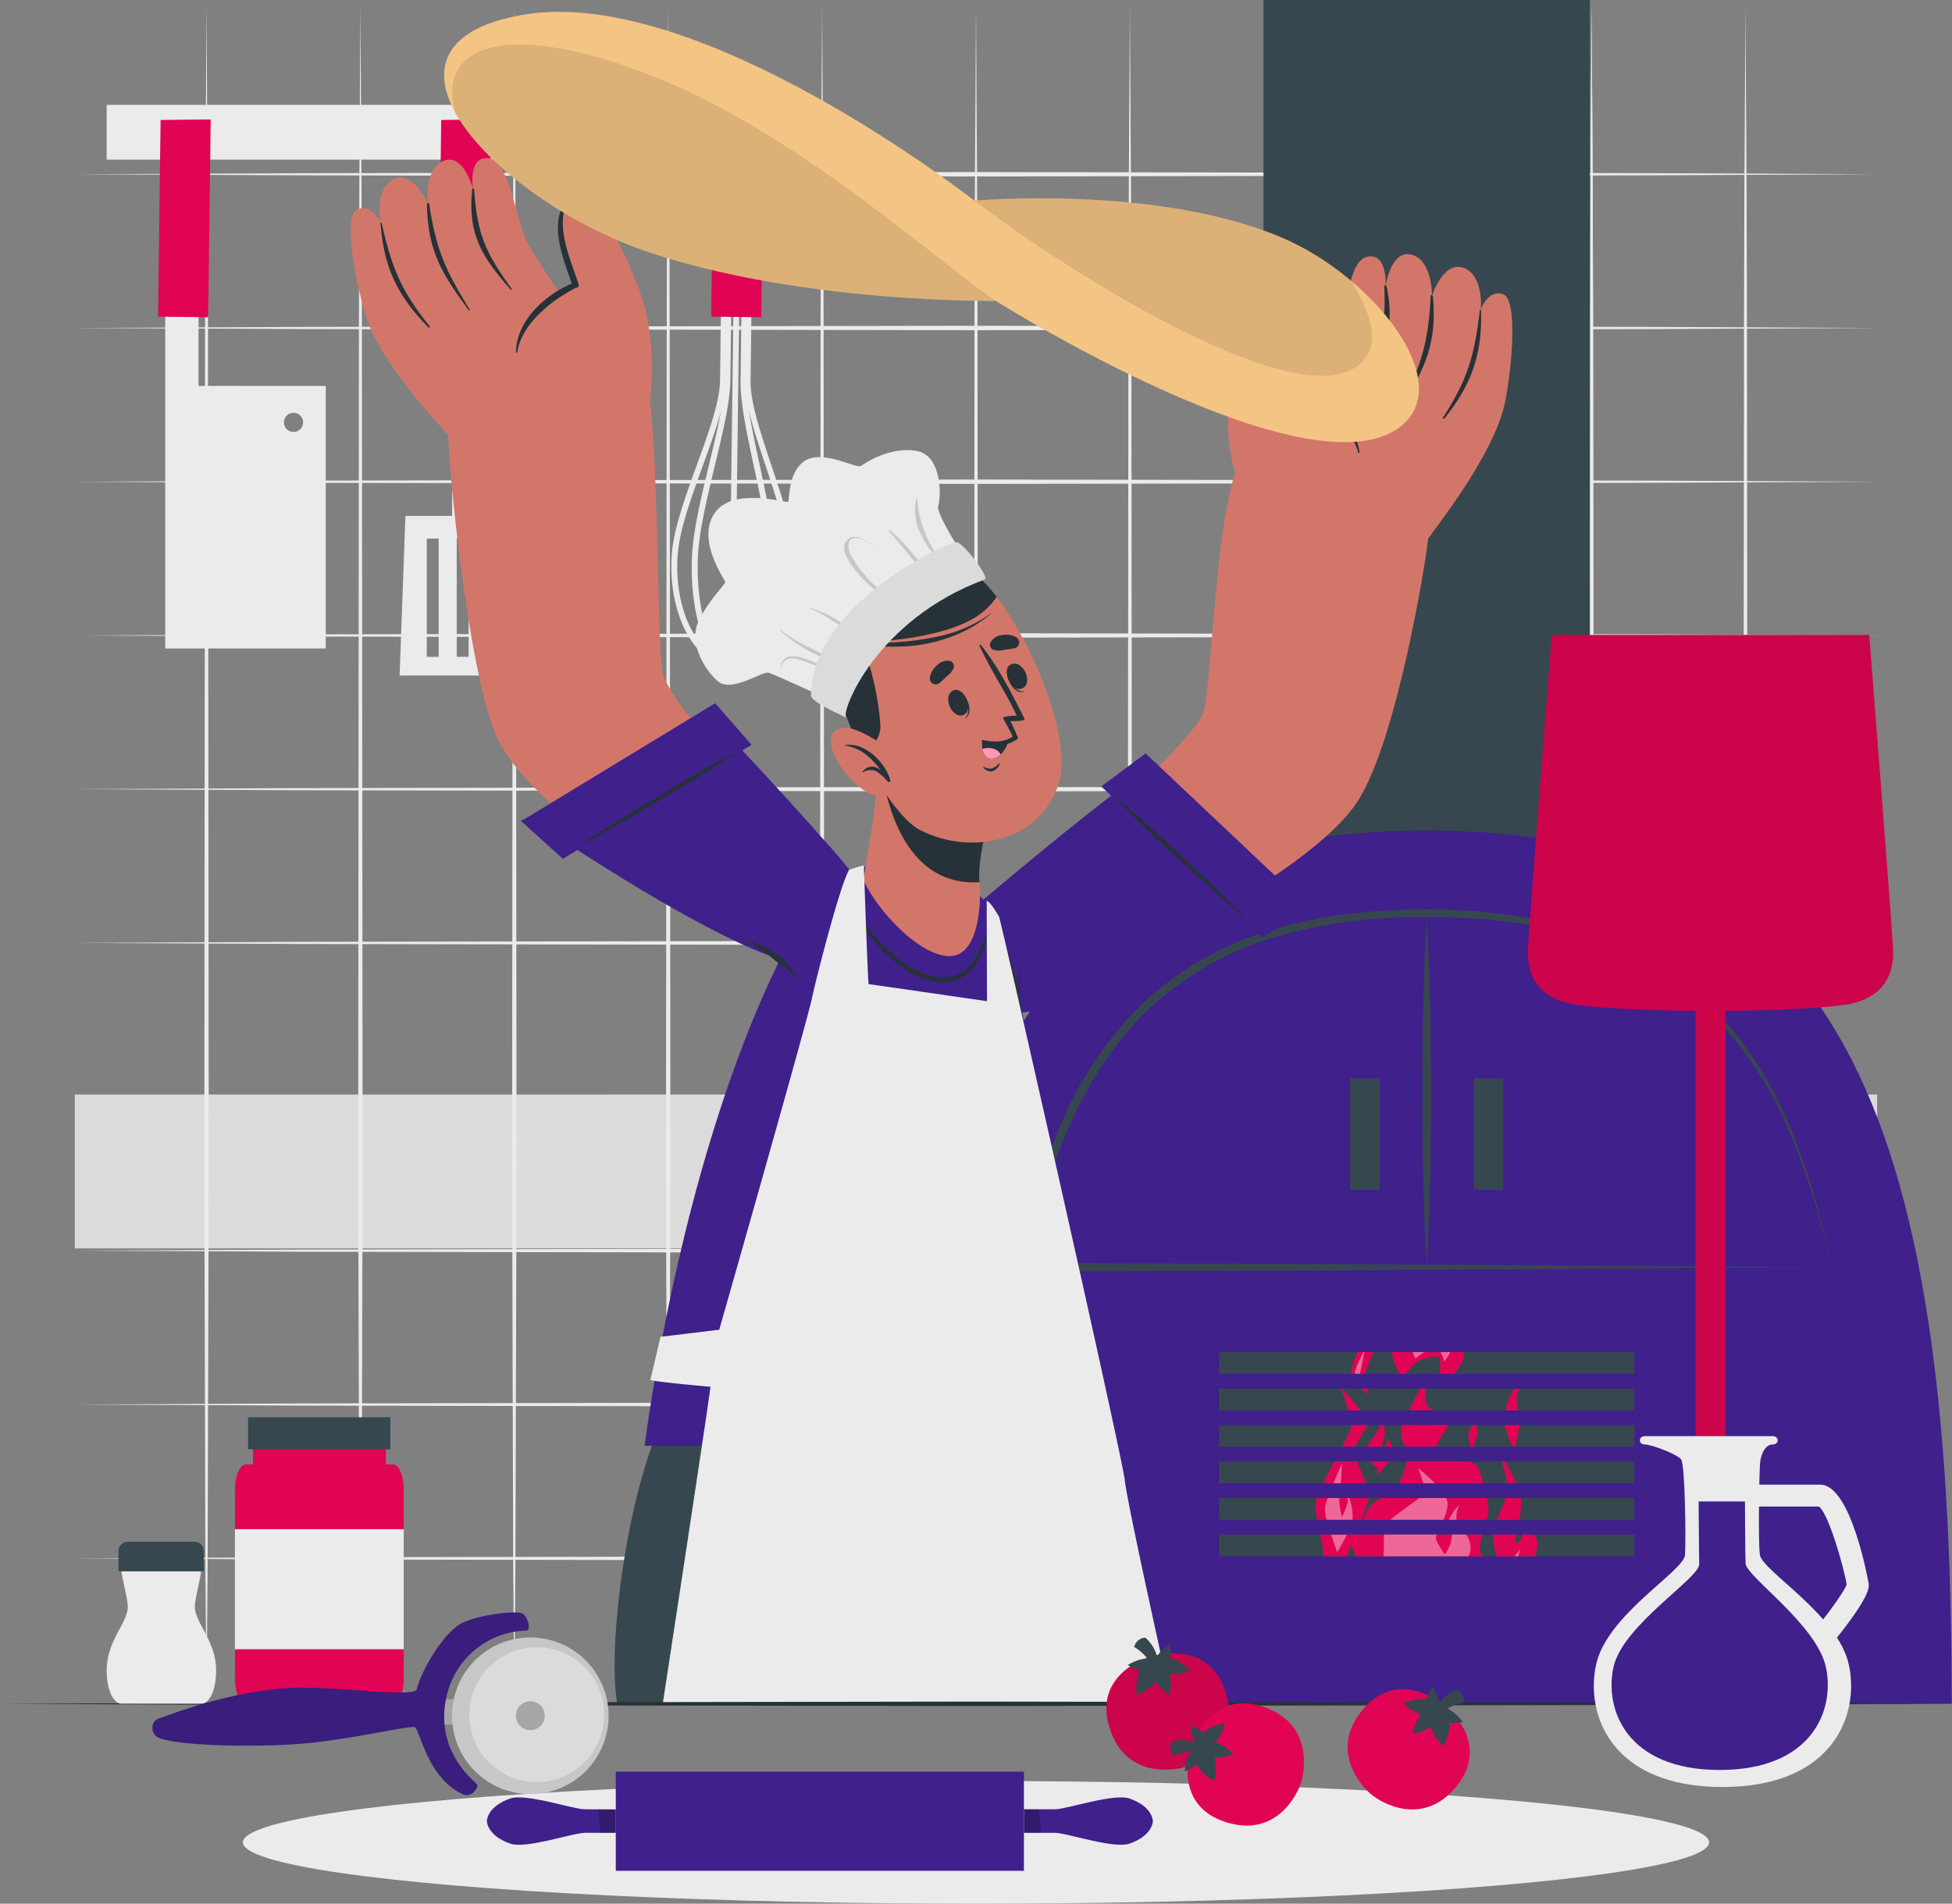 <svg xmlns="http://www.w3.org/2000/svg" id="Layer_1" data-name="Layer 1" viewBox="0 0 438.66 427.89"><rect x="0" y="0" width="438.66" height="427.89" fill="#808080" stroke="none"/><defs><style>.cls-1{fill:#ebebeb;}.cls-2{fill:#dbdbdb;}.cls-3{fill:#e10454;}.cls-4{fill:#37474f;}.cls-5{fill:#40208b;}.cls-6{opacity:0.4;}.cls-7{fill:#fff;}.cls-14,.cls-8{opacity:0.1;}.cls-9{fill:#263238;}.cls-10{fill:#d3766a;}.cls-11{fill:#ff97b8;}.cls-12{fill:#c7c7c7;}.cls-13{fill:#f4c484;}.cls-14,.cls-16{isolation:isolate;}.cls-15{fill:#a6a6a6;}.cls-16{opacity:0.2;}</style></defs><title>طراحی سایت رستوران و فست فود</title><g id="freepik--background-complete--inject-118"><polygon class="cls-1" points="16.81 211.94 67.44 211.69 118.07 211.61 219.33 211.44 320.59 211.6 371.22 211.69 421.85 211.94 371.22 212.18 320.59 212.27 219.33 212.43 118.07 212.27 67.44 212.18 16.81 211.94"></polygon><polygon class="cls-1" points="16.81 177.38 67.44 177.14 118.07 177.05 219.33 176.88 320.59 177.05 371.22 177.14 421.85 177.38 371.22 177.63 320.59 177.71 219.33 177.88 118.07 177.71 67.44 177.63 16.81 177.38"></polygon><polygon class="cls-1" points="16.81 142.83 67.44 142.59 118.07 142.5 219.33 142.33 320.59 142.5 371.22 142.58 421.85 142.83 371.22 143.07 320.59 143.16 219.33 143.33 118.07 143.16 67.44 143.07 16.81 142.83"></polygon><polygon class="cls-1" points="16.81 108.28 67.44 108.03 118.07 107.94 219.33 107.78 320.59 107.94 371.22 108.03 421.85 108.28 371.22 108.52 320.59 108.61 219.33 108.77 118.07 108.61 67.44 108.52 16.81 108.28"></polygon><polygon class="cls-1" points="16.81 73.72 67.44 73.48 118.07 73.39 219.33 73.22 320.59 73.39 371.22 73.48 421.85 73.72 371.22 73.97 320.59 74.05 219.33 74.22 118.07 74.05 67.44 73.96 16.81 73.72"></polygon><polygon class="cls-1" points="16.81 39.17 67.44 38.93 118.07 38.84 219.33 38.67 320.59 38.84 371.22 38.92 421.85 39.17 371.22 39.41 320.59 39.5 219.33 39.67 118.07 39.5 67.44 39.41 16.81 39.17"></polygon><polygon class="cls-1" points="16.81 246.52 67.44 246.28 118.07 246.19 219.33 246.02 320.59 246.19 371.22 246.28 421.85 246.52 371.22 246.77 320.59 246.85 219.33 247.02 118.07 246.85 67.44 246.76 16.81 246.52"></polygon><polygon class="cls-1" points="16.81 281.1 67.44 280.86 118.07 280.77 219.33 280.61 320.59 280.77 371.22 280.86 421.85 281.1 371.22 281.35 320.59 281.44 219.33 281.6 118.07 281.44 67.44 281.35 16.81 281.1"></polygon><polygon class="cls-1" points="16.81 315.69 67.44 315.45 118.07 315.36 219.33 315.19 320.59 315.36 371.22 315.44 421.85 315.69 371.22 315.93 320.59 316.02 219.33 316.19 118.07 316.02 67.44 315.93 16.81 315.69"></polygon><polygon class="cls-1" points="16.81 350.27 67.44 350.03 118.07 349.94 219.33 349.77 320.59 349.94 371.22 350.03 421.85 350.27 371.22 350.52 320.59 350.61 219.33 350.77 118.07 350.6 67.44 350.52 16.81 350.27"></polygon><rect class="cls-2" x="16.81" y="246.02" width="405.03" height="34.58"></rect><polygon class="cls-1" points="253.91 1.36 254.16 41.43 254.25 71.5 254.41 262.64 254.25 322.79 254.16 352.86 253.91 382.93 253.67 352.86 253.58 322.79 253.41 262.64 253.58 71.5 253.67 41.43 253.91 1.36"></polygon><polygon class="cls-1" points="219.33 1.36 219.57 41.43 219.66 71.5 219.83 262.64 219.66 322.79 219.58 352.86 219.33 382.93 219.08 352.86 219 322.79 218.83 262.64 219 71.5 219.09 41.43 219.33 1.36"></polygon><polygon class="cls-1" points="184.75 1.36 184.99 41.43 185.08 71.5 185.24 262.64 185.08 322.79 184.99 352.86 184.75 382.93 184.5 352.86 184.41 322.79 184.25 262.64 184.41 71.5 184.5 41.43 184.75 1.36"></polygon><polygon class="cls-1" points="150.16 1.36 150.4 41.43 150.49 71.5 150.66 262.64 150.49 322.79 150.41 352.86 150.16 382.93 149.92 352.86 149.83 322.79 149.66 262.64 149.83 71.5 149.92 41.43 150.16 1.36"></polygon><polygon class="cls-1" points="357.67 1.36 357.91 41.43 358 71.5 358.17 262.64 358 322.79 357.91 352.86 357.67 382.93 357.42 352.86 357.33 322.79 357.17 262.64 357.34 71.5 357.42 41.43 357.67 1.36"></polygon><polygon class="cls-1" points="323.08 1.36 323.33 41.43 323.41 71.5 323.58 262.64 323.41 322.79 323.33 352.86 323.08 382.93 322.84 352.86 322.75 322.79 322.58 262.64 322.75 71.5 322.84 41.43 323.08 1.36"></polygon><polygon class="cls-1" points="288.5 1.36 288.74 41.43 288.83 71.5 289 262.64 288.83 322.79 288.74 352.86 288.5 382.93 288.25 352.86 288.17 322.79 288 262.64 288.17 71.5 288.26 41.43 288.5 1.36"></polygon><polygon class="cls-1" points="392.25 1.36 392.49 41.43 392.58 71.5 392.75 262.64 392.58 322.79 392.5 352.86 392.25 382.93 392.01 352.86 391.92 322.79 391.75 262.64 391.92 71.5 392.01 41.43 392.25 1.36"></polygon><polygon class="cls-1" points="357.67 1.36 357.91 41.43 358 71.5 358.17 262.64 358 322.79 357.91 352.86 357.67 382.93 357.42 352.86 357.33 322.79 357.17 262.64 357.34 71.5 357.42 41.43 357.67 1.36"></polygon><polygon class="cls-1" points="115.58 1.36 115.82 41.43 115.91 71.5 116.08 262.64 115.91 322.79 115.82 352.86 115.58 382.93 115.33 352.86 115.24 322.79 115.08 262.64 115.25 71.5 115.33 41.43 115.58 1.36"></polygon><polygon class="cls-1" points="80.99 1.36 81.24 41.43 81.32 71.5 81.49 262.64 81.33 322.79 81.24 352.86 80.99 382.93 80.75 352.86 80.66 322.79 80.49 262.64 80.66 71.5 80.75 41.43 80.99 1.36"></polygon><polygon class="cls-1" points="46.41 1.36 46.65 41.43 46.74 71.5 46.91 262.64 46.74 322.79 46.65 352.86 46.41 382.93 46.16 352.86 46.08 322.79 45.91 262.64 46.08 71.5 46.16 41.43 46.41 1.36"></polygon><rect class="cls-1" x="23.97" y="23.57" width="160" height="12.31"></rect><path class="cls-1" d="M195.11,192.83a10.37,10.37,0,0,1-7.48-3.74c-4.31-4.7-6.6-12.9-6-21.41.42-5.75,3.1-13.14,5.69-20.28s5.1-14.08,5.16-18.82l.72-56h3.43v1.31h-2.12l-.7,54.69c-.06,5-2.58,11.9-5.24,19.25-2.56,7.06-5.21,14.35-5.61,19.93-.6,8.16,1.56,16,5.64,20.42a9.08,9.08,0,0,0,6.53,3.32Z" transform="translate(-30.67 -43.04)"></path><path class="cls-1" d="M198.15,192.32a8.53,8.53,0,0,1-3,.51v-1.31a9.11,9.11,0,0,0,6.61-3.15c4.19-4.34,6.55-12.1,6.16-20.27-.27-5.59-2.73-12.95-5.1-20.07-2.48-7.42-4.82-14.42-4.75-19.38L198.74,74h-2.11V72.69h3.42l-.71,56c-.06,4.74,2.24,11.64,4.68,18.94s4.89,14.66,5.17,20.43c.4,8.51-2.1,16.65-6.53,21.24A11.81,11.81,0,0,1,198.15,192.32Z" transform="translate(-30.67 -43.04)"></path><path class="cls-1" d="M195.11,192.83a5.14,5.14,0,0,1-3.67-1.86c-3.65-3.9-5.76-13.23-5.24-23.21.3-5.73,2.08-13.11,3.8-20.25s3.4-14.14,3.47-18.92l.71-56h2.47V73.9H195.5l-.7,54.69c-.07,4.92-1.74,11.86-3.51,19.2-1.7,7.09-3.46,14.41-3.76,20-.49,9.51,1.52,18.66,4.89,22.26a3.93,3.93,0,0,0,2.73,1.44Z" transform="translate(-30.67 -43.04)"></path><path class="cls-1" d="M196.56,192.59a4,4,0,0,1-1.45.24h-.65L196,72.62h3.12l-.72,56c-.06,4.77,1.42,11.68,3,19s3.13,14.61,3.28,20.34c.27,10-2.08,19.27-5.83,23.08A6,6,0,0,1,196.56,192.59Zm-.78-1.14a4.56,4.56,0,0,0,2.11-1.3c3.46-3.51,5.71-12.61,5.45-22.12-.15-5.62-1.72-13-3.25-20.11-1.58-7.38-3.07-14.36-3-19.28l.7-54.69h-.5Z" transform="translate(-30.67 -43.04)"></path><polygon class="cls-3" points="160.38 26.96 159.82 71.17 171.07 71.31 171.64 26.85 160.38 26.96"></polygon><rect class="cls-1" x="101.6" y="58.51" width="4.75" height="60.04"></rect><path class="cls-1" d="M147.5,159H121.78l-1.31,35.88h28.35Zm-18.25,31.67h-2.67V164.1h2.67Zm6.72,0h-2.66V164.1H136Zm6.72,0H140V164.1h2.66Z" transform="translate(-30.67 -43.04)"></path><polygon class="cls-3" points="99.15 26.96 98.58 71.17 109.84 71.31 110.4 26.85 99.15 26.96"></polygon><path class="cls-1" d="M75.28,129.78V101H67.8v87.79h36.08v-59Zm21.35,10.34A2.15,2.15,0,1,1,98.78,138v0A2.13,2.13,0,0,1,96.63,140.12Z" transform="translate(-30.67 -43.04)"></path><polygon class="cls-3" points="36.09 26.96 35.52 71.17 46.78 71.31 47.35 26.85 36.09 26.96"></polygon></g><g id="freepik--Oven--inject-118"><rect class="cls-4" x="283.94" width="73.34" height="215.59"></rect><path class="cls-5" d="M469.27,426h-236c0-132.51,25-196.31,118-196.31S469.27,293.49,469.27,426Z" transform="translate(-30.67 -43.04)"></path><path class="cls-4" d="M442.14,327.87l-90.58.59L306,328.7l-45.61.1h-1.13l.22-1.12a156.31,156.31,0,0,1,9.71-32.23,81.87,81.87,0,0,1,19.14-27.7,72.6,72.6,0,0,1,29.52-16.13c10.87-3.11,22.19-4.14,33.4-4.16a120.76,120.76,0,0,1,33.34,4.35,72.29,72.29,0,0,1,29.3,16.24c8.27,7.69,14.38,17.41,18.81,27.67A153.26,153.26,0,0,1,442.14,327.87Zm0,0a158.34,158.34,0,0,0-10-31.9,82.13,82.13,0,0,0-19-27.11,71.08,71.08,0,0,0-28.95-15.69c-10.68-3-21.85-4-33-4a118.37,118.37,0,0,0-32.89,4.2,70.79,70.79,0,0,0-28.72,15.8c-8.11,7.5-14.17,17-18.65,27.09a154.9,154.9,0,0,0-9.69,31.8l-.91-1.11,45.25.09,45.33.24Z" transform="translate(-30.67 -43.04)"></path><path class="cls-4" d="M351.29,249.31q.57,9.76.77,19.54c.16,6.52.21,13,.23,19.55s-.06,13-.22,19.54-.4,13-.78,19.55q-.59-9.78-.78-19.55c-.16-6.51-.21-13-.22-19.54s.06-13,.22-19.55S350.9,255.82,351.29,249.31Z" transform="translate(-30.67 -43.04)"></path><rect class="cls-4" x="303.39" y="242.4" width="6.64" height="25.02"></rect><rect class="cls-4" x="331.19" y="242.4" width="6.64" height="25.02"></rect><rect class="cls-4" x="273.94" y="303.9" width="93.34" height="4.88"></rect><rect class="cls-4" x="273.94" y="312.11" width="93.34" height="4.88"></rect><rect class="cls-4" x="273.94" y="320.31" width="93.34" height="4.88"></rect><rect class="cls-4" x="273.94" y="328.51" width="93.34" height="4.88"></rect><rect class="cls-4" x="273.94" y="336.72" width="93.34" height="4.88"></rect><rect class="cls-4" x="273.94" y="344.92" width="93.34" height="4.88"></rect><path class="cls-3" d="M364.77,379.76H349.61c-1.63,1.29-4.73,3.33-6.46,4.87h21.53c.14-.44.27-.8.36-1.05A9.84,9.84,0,0,0,364.77,379.76Zm7.78,0h-3.47c-.52,1.36-1.35,3.23-2,4.87h5A27.51,27.51,0,0,0,372.55,379.76Zm-3.67-8.21h-.69c.48,1.61.89,3.23,1.21,4.88h2c-.7-1.59-1.69-3.43-2.52-4.88Zm3.69,12.57v.51h.4c-.23-.32-.4-.51-.4-.51Zm3.56,5.36a5.67,5.67,0,0,0-.7-1.52h-2.76a2.35,2.35,0,0,1-.1.79c-.28.5-1.19,1.46-1.41,1.29a9.73,9.73,0,0,1,.28-2.08h-5.27a18.76,18.76,0,0,0,.83,4.88h8.62a8.54,8.54,0,0,0,.51-3.36Zm-49.54-9.72a5.12,5.12,0,0,0-.39,1.72c.05.72.24,1.86.48,3.15h10.17a39.38,39.38,0,0,1,1.55-4.87Zm9-8.21h-5.11c-.86,1.63-1.75,3.34-2.49,4.88h9.66c-.58-1.53-1.42-3.43-2-4.88Zm-3.39-16.4L332,355l.07.19c.24.65,1,2.77,1.57,4.87h2.74a53.84,53.84,0,0,0-4.15-4.87Zm2.06,8.2a2.81,2.81,0,0,1-.09,1,38.19,38.19,0,0,1-1.92,3.84h2.91c.71-1.36,2.31-3.56,2.73-4.88Zm29.31,29.08c-.57-.61-.32-2.54.14-4.47H327.33a42.47,42.47,0,0,1,.82,4.88h5.25c.38-1.39.75-2.49.75-2.49a9.57,9.57,0,0,1,1.21,2.49h28.72a3.07,3.07,0,0,1-.47-.41Zm1.16-12.67H341l-1.32.79c-1.35.83-2.2,2.93-2.58,4.08h27.63c.14-.44.27-.8.36-1.05a10.06,10.06,0,0,0-.32-3.82ZM351.35,358.9c-.52-.62-.49-2.3-.35-3.75h-1.09c-.81,1.38-1.83,3.18-2.68,4.87h5.43A7.39,7.39,0,0,1,351.35,358.9Zm-5.6,4.45a4.88,4.88,0,0,0-.25,1,6.79,6.79,0,0,0,.91,3.84h7c.41-1.28,2.32-3.7,2.69-4.88Zm16.87,9.2a5.38,5.38,0,0,0-2-1H346.86a38,38,0,0,1-1.8,4.88H364a16.61,16.61,0,0,0-1.38-3.88Z" transform="translate(-30.67 -43.04)"></path><path class="cls-3" d="M337.93,355.15c.19.71.36,1.29.38,1.38a20,20,0,0,1-1.67-1.38Z" transform="translate(-30.67 -43.04)"></path><path class="cls-3" d="M339.22,346.94c-.49,1.73-1.57,3.69-1.88,4.88h-3v-.11c-.07-1.17.7-3,1.35-4.77Z" transform="translate(-30.67 -43.04)"></path><path class="cls-3" d="M362.58,365.68c-.27.95-.58,1.89-.82,2.55h-.62a9.67,9.67,0,0,1-.5-2.87,4.73,4.73,0,0,1,1-2h.73A3.12,3.12,0,0,1,362.58,365.68Z" transform="translate(-30.67 -43.04)"></path><path class="cls-3" d="M372.2,363.35c-.21,1.46-.82,3.85-1.09,4.88h-.45a16.72,16.72,0,0,1-1.82-4.88Z" transform="translate(-30.67 -43.04)"></path><path class="cls-3" d="M371.46,357.13a18.8,18.8,0,0,0,.41,2.89H369a16.72,16.72,0,0,1,1.42-4,3,3,0,0,1,.77-.83h1.06A5.67,5.67,0,0,0,371.46,357.13Z" transform="translate(-30.67 -43.04)"></path><path class="cls-3" d="M353.54,355.15h.19l-.23.17S353.51,355.26,353.54,355.15Z" transform="translate(-30.67 -43.04)"></path><path class="cls-3" d="M359.65,346.94a5.65,5.65,0,0,1-.38,2.19,12.3,12.3,0,0,1-1.89,2.69H354.1a10.94,10.94,0,0,0,.16-3.28c-.38-1.35-4.43,0-5.44.82a19.89,19.89,0,0,0-2.22,2.46h-1.35a10.76,10.76,0,0,1-1.8-4.88Z" transform="translate(-30.67 -43.04)"></path><path class="cls-3" d="M341.83,365.81c-.28.75-.55,1.71-.73,2.42H338c.64-1.56,2.5-3.59,2.62-4.27a3.11,3.11,0,0,0,0-.61h.9A4.33,4.33,0,0,1,341.83,365.81Z" transform="translate(-30.67 -43.04)"></path><path class="cls-3" d="M338.69,371.55h4.16a29.49,29.49,0,0,1-2.7,3,10.75,10.75,0,0,0,0-1.39c0-.51-.36-.22-1-1A5.41,5.41,0,0,1,338.69,371.55Z" transform="translate(-30.67 -43.04)"></path><path class="cls-3" d="M343.51,368.23h-1.59a.92.92,0,0,0,.16-.27c.17-.49.31-1,.43-1.48A7.41,7.41,0,0,1,343.51,368.23Z" transform="translate(-30.67 -43.04)"></path><g class="cls-6"><path class="cls-7" d="M350.5,376.43a27.67,27.67,0,0,0-1.16-3.43,45.1,45.1,0,0,1,3.75,3.43Z" transform="translate(-30.67 -43.04)"></path><path class="cls-7" d="M355.07,384.63H343.15c1.73-1.54,4.83-3.58,6.46-4.87h6.06a2.78,2.78,0,0,1,.16.4C356.21,381.35,355.72,383.05,355.07,384.63Z" transform="translate(-30.67 -43.04)"></path><path class="cls-7" d="M358,384.63h-1.74a11.83,11.83,0,0,1,2.4-3.37A5.28,5.28,0,0,0,358,384.63Z" transform="translate(-30.67 -43.04)"></path><path class="cls-7" d="M361.14,391.43a7.93,7.93,0,0,1-.44,1.41H341.55c.18-.93.05-3.11.14-4.88h11.89a2.34,2.34,0,0,0-.23.78c0,.92,2,3.67,2,3.67a7.61,7.61,0,0,0,1.55-3.67,5.08,5.08,0,0,0,0-.78h3.25A5.37,5.37,0,0,1,361.14,391.43Z" transform="translate(-30.67 -43.04)"></path><path class="cls-7" d="M348.13,346.94h2.67a12.59,12.59,0,0,0-2.05,1.51C348.71,348.36,348.42,347.73,348.13,346.94Z" transform="translate(-30.67 -43.04)"></path><path class="cls-7" d="M356.55,346.94a8.43,8.43,0,0,1-1.31,2.12,7,7,0,0,0-.87-2.12Z" transform="translate(-30.67 -43.04)"></path><path class="cls-7" d="M337.28,346.94c-.25,1.27-.85,4.18-1,4.87h-1.1v-.17c0-1.07,1.28-3.56,1.9-4.71Z" transform="translate(-30.67 -43.04)"></path><path class="cls-7" d="M337.4,355.15Z" transform="translate(-30.67 -43.04)"></path><path class="cls-7" d="M372.27,391.31s-.21.7-.41,1.53H371C371.68,392,372.27,391.31,372.27,391.31Z" transform="translate(-30.67 -43.04)"></path><path class="cls-7" d="M329.79,388h3.55c-1,2-2.16,3.92-2.16,3.92S330.48,390.07,329.79,388Z" transform="translate(-30.67 -43.04)"></path><path class="cls-7" d="M332,376.43h-1.67c1-2.32,1.89-4.43,1.89-4.43S332.14,374.31,332,376.43Z" transform="translate(-30.67 -43.04)"></path><path class="cls-7" d="M334.63,384.63H328.8a8.74,8.74,0,0,1-.37-2.69,12.88,12.88,0,0,1,.62-2.18h2.64c-.29,1.06.54,4.26.54,4.26a25.33,25.33,0,0,0,1.28-3.15,4.13,4.13,0,0,0,0-1.11h.41A13.67,13.67,0,0,1,334.63,384.63Z" transform="translate(-30.67 -43.04)"></path></g></g><g id="freepik--Peel--inject-118"><rect class="cls-3" x="381.03" y="220.11" width="6.72" height="162.88"></rect><path class="cls-3" d="M456.11,257.15c0,6.6-3.79,10.79-11.05,11.76-10.09,1.37-30,1.37-30,1.37s-19.9,0-30-1.37c-7.26-1-11.05-5.16-11.05-11.76,0-3,5.38-71.4,5.38-71.4h71.34S456.11,254.14,456.11,257.15Z" transform="translate(-30.67 -43.04)"></path><g class="cls-8"><path d="M456.11,257.15c0,6.6-3.79,10.79-11.05,11.76-7.53,1-20.52,1.28-26.63,1.35V426H411.7V270.25c-6.11-.06-19.1-.32-26.63-1.34-7.26-1-11.05-5.16-11.05-11.76,0-3,5.37-71.4,5.37-71.4h71.35S456.11,254.14,456.11,257.15Z" transform="translate(-30.67 -43.04)"></path></g></g><g id="freepik--Character--inject-118"><path class="cls-4" d="M211.39,362.43V363a1.7,1.7,0,0,1,.06.31v.22a1.18,1.18,0,0,0,.09.53,6.9,6.9,0,0,1,.19,1l.35,1.94.12.66c.06.3.11.62.18.94s.13.73.2,1.12h0c0,.27.11.55.16.83.15.85.31,1.76.49,2.73a.09.09,0,0,1,0,.07c.19,1.08.4,2.24.62,3.45l.19,1,.18,1h0a3,3,0,0,0,.12.64h0c.3,1.7.63,3.48,1,5.37.11.64.23,1.28.34,1.93.24,1.28.47,2.58.72,3.92.06.31.12.62.17.94q.52,2.93,1.1,6.07a3.6,3.6,0,0,0,.12.64c.18,1,.37,2,.54,3v.24c.09.47.17,1,.26,1.44.35,1.94.71,3.93,1.08,5.95.1.5.19,1,.28,1.53l.56,3.09c.24,1.3.48,2.6.72,3.93s.47,2.65.72,4c.13.67.25,1.35.37,2s.3,1.62.44,2.44h68.58c-8.47-35.19-15.61-63.54-15.61-63.54Z" transform="translate(-30.67 -43.04)"></path><path class="cls-9" d="M221.77,370.35q5.16,27.81,10.42,55.62h.95c-3.64-18.58-7.4-37.13-11.14-55.69C222,370.13,221.74,370.2,221.77,370.35Z" transform="translate(-30.67 -43.04)"></path><path class="cls-9" d="M211.4,362.43V363a1.7,1.7,0,0,1,.06.31v.22a4.2,4.2,0,0,0,.09.53c0,.2.12.64.19,1,.11.56.22,1.21.35,1.94l.12.66c.06.3.11.62.18.94s.13.73.2,1.12h0c0,.27.11.55.16.83.15.85.31,1.76.49,2.73a.09.09,0,0,1,0,.07c.2,1.08.41,2.22.63,3.44.07.32.12.64.18,1l.18,1h0a3.78,3.78,0,0,0,.12.64h0c.31,1.69.63,3.48,1,5.37.11.64.23,1.28.34,1.93.24,1.28.48,2.58.72,3.92.06.31.12.62.17.94.36,1.95.73,4,1.1,6.07a3.6,3.6,0,0,0,.12.64c.18,1,.37,2,.54,3v.24c.09.47.17,1,.26,1.44.36,1.94.72,3.93,1.08,6,.1.5.19,1,.28,1.53.19,1,.37,2.05.56,3.09.24,1.3.48,2.6.72,3.93s.48,2.65.72,4c.13.67.25,1.35.37,2L223,426h34.37l2.76-28.22.1-1,.11-1.08h0l.54-5.52h0l.47-4.78,2.24-22.92Z" transform="translate(-30.67 -43.04)"></path><path class="cls-4" d="M169.38,426h77.05c.13-6.82.26-13.41.43-19.63h0v-.45c0-.15,8.64-5.12,13.3-9.13a15.82,15.82,0,0,0,2.17-2.16h0c3-3.8,6-18.4,12.15-32.14H179.31C171,381.49,167.24,414,169.38,426Z" transform="translate(-30.67 -43.04)"></path><path class="cls-9" d="M264.5,393.61c-4.41,1.8-8.37,4.58-12.28,7.25-4.07,2.78-7.79,6-11.7,9-.15.11,0,.36.16.25,4.12-2.63,8.43-4.94,12.51-7.65s8.07-5.19,11.5-8.5a.2.2,0,1,0-.19-.35Z" transform="translate(-30.67 -43.04)"></path><path class="cls-9" d="M265.05,368.14c-.52,2.82-1.21,5.61-1.82,8.41-.57,2.63-1,5.32-1.68,7.92a13.46,13.46,0,0,1-3.69,6.63,38.18,38.18,0,0,1-3.27,2.68c-.59.48-1.23.93-1.85,1.41.08-.37.15-.75.22-1.13l.54-3.21q.6-3.57,1.15-7.14c.71-4.68,1.37-9.4,2.35-14a.16.16,0,0,0-.13-.17.14.14,0,0,0-.16.1c-1.17,4.59-2.46,9.13-3.47,13.76-.5,2.27-2.28,13.48-2.36,14.27s-.15,1.64-.17,2.47a9.59,9.59,0,0,0,0,2.51.21.21,0,0,0,.25.13.21.21,0,0,0,.13-.13h0a9.9,9.9,0,0,0,.71-2.44c.2-.8.39-1.61.53-2.43a7.08,7.08,0,0,1,.13-.89c1.11-.67,2.14-1.56,3.17-2.3s2.24-1.6,3.3-2.48a12.69,12.69,0,0,0,4-6.29,45.78,45.78,0,0,0,1.32-8.06c.36-3.18.62-6.38,1.06-9.56C265.37,368,265.09,368,265.05,368.14Z" transform="translate(-30.67 -43.04)"></path><path class="cls-9" d="M189.7,387.78c1.18-.62,5.76.47,14.1-.95a9.45,9.45,0,0,0,4.49-1.83c2.18-1.77,3.82-4.62,5.13-7.06a36.27,36.27,0,0,0,3.59-8.72c.05-.18.31-.1.28.08-.31,1.73-.48,3.45-.94,5.16a32.38,32.38,0,0,1-1.72,4.68c-1.26,2.83-2.73,5.86-5.27,7.77s-6.37,2.38-9.59,2.61c-1.87.13-9.18-.07-10.17-1.11a.41.41,0,0,1,0-.58A.18.18,0,0,1,189.7,387.78Z" transform="translate(-30.67 -43.04)"></path><path class="cls-10" d="M259.84,267.82c13.28-2.85,65.3-27.25,76.25-45.19,8.62-14.13,14.9-52.73,15.53-58.55,1.72-16-41.21-22.75-43.75-13.64-4.52,16.2-5,49.48-7.06,53.46-4.17,7.91-31.58,32.22-51.38,45.34C236.62,257.73,235.68,273,259.84,267.82Z" transform="translate(-30.67 -43.04)"></path><path class="cls-10" d="M351.62,164.08c1.52-2.25,14.53-18.5,17.15-30.11,1.39-6.15,3.3-23.48-.33-24.8-3.32-1.19-5,3.43-5,3.43s.74-7.74-3.89-9.36-7.09,6.34-7.09,6.34.18-8-4.55-9.29-5.86,7.13-5.86,7.13.5-7.31-3.84-6.72c-5.22.7-4.63,14.29-7.35,20.71-.62,1.46-14.6,28.7-14.6,28.7Z" transform="translate(-30.67 -43.04)"></path><path class="cls-9" d="M341.77,107.52c.41,10-1.13,14.43-6,23-.1.17.13.35.24.18,5.57-7.91,8.32-13.2,6.29-23.19C342.16,107,341.76,107,341.77,107.52Z" transform="translate(-30.67 -43.04)"></path><path class="cls-9" d="M352.17,109.64c-.48,10.42-2.11,15.25-6.6,24.56-.06.13.16.26.23.13,5.16-8.77,7.78-14.11,6.9-24.58C352.65,109.28,352.2,109.17,352.17,109.64Z" transform="translate(-30.67 -43.04)"></path><path class="cls-9" d="M363.2,113c-1.19,10-2.76,15.42-8.27,23.91a.19.19,0,0,0,.09.25.2.2,0,0,0,.21,0c6.46-8.11,8.46-14.8,8.27-24.06C363.49,112.48,363.27,112.41,363.2,113Z" transform="translate(-30.67 -43.04)"></path><path class="cls-10" d="M309.59,153.36s-3.82-8.93-2.76-17.86c.67-5.6,7.65-26.67,12.28-25.27,6,1.8,3.95,14.82,2.13,21.06,0,0,13.84,4.16,14.41,13.81S309.59,153.36,309.59,153.36Z" transform="translate(-30.67 -43.04)"></path><path class="cls-9" d="M320.6,111.27c4.27,5.58,1.34,13.62,0,19.8a.58.58,0,0,0,.41.71.44.44,0,0,0,.2,0c5.69,2.13,13.09,6.79,14.68,13a.15.15,0,0,0,.18.11.15.15,0,0,0,.11-.11c-.8-6.9-7.7-12.07-14.08-14,1.46-6.32,4-14.51-1.47-19.53Z" transform="translate(-30.67 -43.04)"></path><path class="cls-5" d="M282.41,220.34l35.73,28.44s-37,18.07-56.47,21.66c-20.25,3.74-30.61-7.84-9.76-25.41C272.44,227.71,282.41,220.34,282.41,220.34Z" transform="translate(-30.67 -43.04)"></path><polyline class="cls-5" points="294.61 204.31 283.61 210.69 247.48 176.77 257.44 169.34 293.66 203.54"></polyline><path class="cls-9" d="M310.18,249.15c-1-.72-1.89-1.59-2.81-2.4l-2.84-2.49c-1.92-1.68-3.82-3.4-5.7-5.13-3.76-3.45-7.54-6.88-11.25-10.4-1-1-2-1.93-3-2.92s-2-2.16-3.05-3.2c-.07-.07,0-.16.1-.1,1,.83,2,1.58,2.95,2.4s2,1.7,2.92,2.56q2.85,2.57,5.66,5.18c3.68,3.42,7.38,6.83,11,10.33,1,1,2,2,3,2.94a40.26,40.26,0,0,1,3.14,3.13.08.08,0,0,1-.12.1Z" transform="translate(-30.67 -43.04)"></path><path class="cls-5" d="M277.31,368H175.55s8.63-72.49,35.85-119.53c10.18-17.58,38.42-14.48,44.07,3.88C264.19,280.74,277.6,367.66,277.31,368Z" transform="translate(-30.67 -43.04)"></path><path class="cls-9" d="M259.7,267c0-.36.06-.74.09-1.1s.06-1,.08-1.53v-3.05c0-.09-.13-.08-.14,0-.09,1-.17,2-.21,3V266a65.57,65.57,0,0,0-2.14-8.41c0-.09-.19-.08-.18,0,.42,3.12,1.22,6.22,1.86,9.31s1.37,6.31,2.1,9.46a.09.09,0,0,0,.1.05l.05-.05C260.87,273.19,260.36,270.07,259.7,267Z" transform="translate(-30.67 -43.04)"></path><path class="cls-10" d="M207.12,256c-12.72-4.76-56.74-28.42-65-47.76C135.65,193,131.2,145.83,131.42,140c.63-16,44.08-16.49,45.27-7.11,2.11,16.69,1.58,57.75,3.07,62,3,8.44,22.66,28.42,40.33,44.29C231.56,249.4,230.26,264.65,207.12,256Z" transform="translate(-30.67 -43.04)"></path><path class="cls-10" d="M133.36,143c-1.75-2.08-16.39-16.88-20.21-28.16-2-6-5.73-23-2.25-24.69,3.17-1.54,5.34,2.88,5.34,2.88s-1.55-7.62,2.89-9.71,7.7,5.56,7.7,5.56-1-7.94,3.57-9.7,6.6,6.49,6.6,6.49-1.27-7.22,3.11-7.09c5.27.16,6.11,13.73,9.48,19.84.76,1.39,17.51,27,17.51,27Z" transform="translate(-30.67 -43.04)"></path><path class="cls-9" d="M137.24,85.74c.64,10,2.64,14.24,8.41,22.21.11.15-.09.36-.22.2-6.37-7.29-9.65-12.26-8.67-22.4C136.8,85.25,137.21,85.27,137.24,85.74Z" transform="translate(-30.67 -43.04)"></path><path class="cls-9" d="M127.12,88.94c1.57,10.31,3.7,14.94,9.13,23.74.08.12-.13.26-.21.14-6-8.18-9.22-13.22-9.43-23.72C126.6,88.63,127.05,88.47,127.12,88.94Z" transform="translate(-30.67 -43.04)"></path><path class="cls-9" d="M116.51,93.47c2.24,9.87,4.35,15,10.72,22.91a.18.18,0,1,1-.27.25h0c-7.28-7.38-10-13.83-10.74-23.06C116.16,92.94,116.37,92.85,116.51,93.47Z" transform="translate(-30.67 -43.04)"></path><path class="cls-10" d="M176.73,132.86s1.72-12.17-1.82-22.94c-1.75-5.36-10.38-25.72-14.85-23.85-5.76,2.42-2.38,15.15.09,21.17,0,0-13.34,5.58-12.89,15.24S176.73,132.86,176.73,132.86Z" transform="translate(-30.67 -43.04)"></path><path class="cls-9" d="M158.7,87.26c-3.67,6,.08,13.68,2,19.7a.57.57,0,0,1-.32.74.54.54,0,0,1-.22,0c-5.43,2.72-12.31,8.13-13.23,14.47a.15.15,0,0,1-.3,0c.07-6.93,6.4-12.8,12.54-15.39-2.11-6.14-5.53-14-.57-19.58Z" transform="translate(-30.67 -43.04)"></path><path class="cls-5" d="M191.72,205.74l-39.49,22.92s34,23.28,52.7,29.66c19.48,6.65,31.42-3.29,13.37-23.71C200.51,214.48,191.72,205.74,191.72,205.74Z" transform="translate(-30.67 -43.04)"></path><polyline class="cls-5" points="117.06 184.5 126.48 193.03 168.9 167.41 160.71 158.06 118.15 183.94"></polyline><path class="cls-9" d="M162.12,232.46c1.12-.5,2.18-1.17,3.25-1.77l3.3-1.84c2.22-1.23,4.43-2.52,6.64-3.85,4.4-2.58,8.81-5.15,13.17-7.82,1.2-.73,2.4-1.46,3.57-2.23s2.43-1.69,3.66-2.49c.08,0,0-.15-.08-.11-1.1.61-2.27,1.12-3.38,1.73s-2.28,1.25-3.4,1.89c-2.21,1.28-4.42,2.57-6.61,3.88-4.31,2.58-8.64,5.15-12.9,7.82l-3.56,2.24c-1.24.78-2.56,1.51-3.72,2.4C162,232.38,162,232.49,162.12,232.46Z" transform="translate(-30.67 -43.04)"></path><path class="cls-9" d="M207.9,260a13,13,0,0,0-3-2.74c-2.33-1.61-5-2.43-7.61-3.46a.09.09,0,0,0-.11,0,.08.08,0,0,0,0,.11h0a26.75,26.75,0,0,1,6.87,4.38c1,.79,2,1.58,3,2.31a22.44,22.44,0,0,1,3.11,2.73c0,.05.15,0,.1-.08A40.13,40.13,0,0,0,207.9,260Z" transform="translate(-30.67 -43.04)"></path><path class="cls-9" d="M220.93,242.37a37,37,0,0,0,11,15.7,20.27,20.27,0,0,0,8.51,4.42,8.69,8.69,0,0,0,5-.19,9.74,9.74,0,0,0,3.79-3.12,18.25,18.25,0,0,0,2.65-4.89,43.38,43.38,0,0,0,1.76-6,.06.06,0,0,1,.11,0,0,0,0,0,1,0,0c-.41,1.94-.66,3.91-1.21,5.82a19.8,19.8,0,0,1-2.06,4.83,12.05,12.05,0,0,1-3.44,3.67,7.73,7.73,0,0,1-5,1.18,18.25,18.25,0,0,1-9.39-3.88,32.19,32.19,0,0,1-7-7.22,34.24,34.24,0,0,1-4.91-10.27C220.7,242.29,220.89,242.25,220.93,242.37Z" transform="translate(-30.67 -43.04)"></path><path class="cls-10" d="M245,257.85c-6.24,1.14-16.36-8.84-20.15-16.7-.26-.54.83-6,1.84-12.74.59-4.09,1.16-8.65,1.37-12.85,0-.86,26,7.75,26,7.75s-3,8.67-3.37,16a10,10,0,0,0,.09,1.73v.29C251.17,244.62,251,256.74,245,257.85Z" transform="translate(-30.67 -43.04)"></path><path class="cls-9" d="M248.09,241.32a15.33,15.33,0,0,0,2.71,0,1.41,1.41,0,0,0,0-.29,10,10,0,0,1-.09-1.73c.33-7.32,3.37-16,3.37-16s-21.08-7-25.29-7.75C229.34,220.46,232.58,240.18,248.09,241.32Z" transform="translate(-30.67 -43.04)"></path><path class="cls-10" d="M217.85,191.1c-.28,9.77,11.65,34.51,19.66,38.55,11.61,5.86,27.05,2.48,31.13-10.66,3.95-12.74-12.15-44.7-20.77-48C235.19,166.11,218.25,176.66,217.85,191.1Z" transform="translate(-30.67 -43.04)"></path><path class="cls-9" d="M247.29,199.22c0-.06-.09.14,0,.21.84,1.64,1.54,3.67.29,4.94,0,0,0,.12.06.09C249.31,203.32,248.36,200.64,247.29,199.22Z" transform="translate(-30.67 -43.04)"></path><path class="cls-9" d="M245,198.19c-2.78,1.07-.43,6.56,2.15,5.56S247.31,197.28,245,198.19Z" transform="translate(-30.67 -43.04)"></path><path class="cls-9" d="M257,194.84c0-.07.17,0,.19.1.68,1.72,1.74,3.58,3.52,3.48.06,0,.09.09,0,.1C258.76,199.06,257.37,196.58,257,194.84Z" transform="translate(-30.67 -43.04)"></path><path class="cls-9" d="M257.76,192.42c2.65-1.38,5.22,4,2.76,5.28S255.55,193.57,257.76,192.42Z" transform="translate(-30.67 -43.04)"></path><path class="cls-9" d="M241.73,196.61a23.73,23.73,0,0,0,1.81-1.66,4.06,4.06,0,0,0,1.51-2,1.26,1.26,0,0,0-.79-1.32,3.12,3.12,0,0,0-3,.94,4.59,4.59,0,0,0-1.65,2.88,1.34,1.34,0,0,0,1.27,1.41A1.31,1.31,0,0,0,241.73,196.61Z" transform="translate(-30.67 -43.04)"></path><path class="cls-9" d="M258.7,188.74a22.1,22.1,0,0,1-2.42.37,4,4,0,0,1-2.55-.09,1.3,1.3,0,0,1-.54-1.45,3.17,3.17,0,0,1,2.64-1.77,4.6,4.6,0,0,1,3.27.51,1.35,1.35,0,0,1,.38,1.87A1.3,1.3,0,0,1,258.7,188.74Z" transform="translate(-30.67 -43.04)"></path><path class="cls-9" d="M251.76,215.38a2.82,2.82,0,0,0,1.86.39,5,5,0,0,0,1.65-1.22.08.08,0,0,1,.1,0s0,0,0,0a2.5,2.5,0,0,1-1.76,1.85,2,2,0,0,1-2-.93C251.57,215.44,251.68,215.35,251.76,215.38Z" transform="translate(-30.67 -43.04)"></path><path class="cls-9" d="M251.37,209.53a6.31,6.31,0,0,0,5,.91,8,8,0,0,0,2.12-.79c.13-.07.26-.14.38-.22s.22-.13.34-.22a.45.45,0,0,0,.18-.52h0a.51.51,0,0,0-.09-.16h0l-.07-.14c-.52-1.33-1.5-3.26-1.5-3.26.58,0,3.49.08,3.15-.59-2.8-5.54-5.88-11.68-9.79-16.54a.18.18,0,0,0-.25,0,.18.18,0,0,0-.05.18c2.45,5.4,5.84,10.34,8.38,15.73a11.11,11.11,0,0,0-3.09.35c-.16.13,2,3.7,2.15,4.32a.06.06,0,0,1,0,.06c-2.08,1.23-4,1.28-6.79.71C251.29,209.26,251.21,209.43,251.37,209.53Z" transform="translate(-30.67 -43.04)"></path><path class="cls-9" d="M257.4,209.31a7.57,7.57,0,0,1-1.83,3.31,3.46,3.46,0,0,1-1.83.93c-1.51.22-2.08-1-2.29-2.18a8.65,8.65,0,0,1-.09-1.9A9.6,9.6,0,0,0,257.4,209.31Z" transform="translate(-30.67 -43.04)"></path><path class="cls-11" d="M255.57,212.62a3.46,3.46,0,0,1-1.83.93c-1.51.22-2.08-1-2.29-2.18C253,210.89,254.84,211.26,255.57,212.62Z" transform="translate(-30.67 -43.04)"></path><path class="cls-9" d="M254.64,177.19a14.94,14.94,0,0,1-3.56,3.75c-7.84,6.11-26.77,6.51-26.77,6.51a64.59,64.59,0,0,1,4.21,18.7,5.84,5.84,0,0,1-3.1,5.29s-1.14-1.15-2.76-3c-2.94-6.66-4.93-13.29-4.81-17.34.4-14.44,17.34-25,30-20.12C249.84,171.74,252.21,174,254.64,177.19Z" transform="translate(-30.67 -43.04)"></path><path class="cls-9" d="M253.38,180.89a31.17,31.17,0,0,1-12.15,5.25,63.89,63.89,0,0,1-13.79,1.38c-2.69,0-5.39-.1-8.08-.25a.07.07,0,0,0,0,.13,70,70,0,0,0,14.67.93A35.07,35.07,0,0,0,247.17,185a29.74,29.74,0,0,0,6.27-4.08Z" transform="translate(-30.67 -43.04)"></path><path class="cls-10" d="M229.61,210.93s-8.34-6.64-11.52-3.42,4.82,14,9.77,14.38a4.73,4.73,0,0,0,5.34-4c0-.07,0-.14,0-.21Z" transform="translate(-30.67 -43.04)"></path><path class="cls-9" d="M220.46,210.55a.07.07,0,0,0,0,.09l0,0c3.5.34,6,2.75,8.06,5.42-1.28-.88-2.73-1.14-4,.42-.07.09,0,.19.13.15a2.9,2.9,0,0,1,3.36.06,13.85,13.85,0,0,1,2.21,2.05c.23.23.69-.07.49-.36l0-.06C229.61,214.35,224.86,209.68,220.46,210.55Z" transform="translate(-30.67 -43.04)"></path><path class="cls-1" d="M216.71,200.18c-.32-.1-12-5.61-13.38-5.94s-8.23,4.48-11.24,2-6.77-8.71-4.44-13.58,6-8.19,6-8.76-6.48-9.23-2.49-15.39,16.16-2.4,16.58-2.63-.14-6.8,3.88-9.31,11.5,1.85,12.51,1.2,6.33-4.35,12.38-3.41,5.62,10.72,5,12.43,6.27,12.09,6.27,12.09Z" transform="translate(-30.67 -43.04)"></path><path class="cls-12" d="M218.12,193.89a5.66,5.66,0,0,1-1.76-.73c-.59-.31-1.17-.61-1.76-.89a25.71,25.71,0,0,0-3.7-1.38,5,5,0,0,0-3.18-.2,2.29,2.29,0,0,0-1.06.86,2.34,2.34,0,0,0-.43.79c0,.27,0,.53,0,.8,0,.08.13.08.12,0a1.41,1.41,0,0,1,.18-1,3.86,3.86,0,0,1,.54-.6,2.3,2.3,0,0,1,1.59-.52,9.51,9.51,0,0,1,3.18.86l3.2,1.18a8.35,8.35,0,0,0,3.06,1C218.19,194,218.21,193.9,218.12,193.89Z" transform="translate(-30.67 -43.04)"></path><path class="cls-12" d="M220.31,192.43l-7.25-3.62a36.37,36.37,0,0,1-7.05-4.2c-.06-.05-.14,0-.08.09a36.74,36.74,0,0,0,6.67,4.75,50.41,50.41,0,0,0,7.66,3.12C220.33,192.59,220.38,192.47,220.31,192.43Z" transform="translate(-30.67 -43.04)"></path><path class="cls-12" d="M223.94,185.66c-1.88-1.35-3.9-2.52-5.9-3.69a22.89,22.89,0,0,0-5.6-2.39.06.06,0,0,0,0,.08l0,0a29.46,29.46,0,0,1,5.41,3c1.93,1.16,3.88,2.35,5.91,3.33a.22.22,0,0,0,.23-.21A.27.27,0,0,0,223.94,185.66Z" transform="translate(-30.67 -43.04)"></path><path class="cls-12" d="M223,163.71a2.37,2.37,0,0,0-2.63,2.53c.1,1.75,1.35,3.4,2.36,4.77a23.33,23.33,0,0,0,3.82,4,23.6,23.6,0,0,0,5.31,3.22c.08,0,.13-.06.06-.1a27.43,27.43,0,0,1-7.33-6.37,24.67,24.67,0,0,1-2.71-4c-.64-1.18-1.07-3.45.8-3.76s3.18,1.39,4.72,1.94c0,0,0,0,0-.06C225.86,165.28,224.76,163.88,223,163.71Z" transform="translate(-30.67 -43.04)"></path><path class="cls-12" d="M236.51,155.37a12.15,12.15,0,0,0,1.13,7.84A21.24,21.24,0,0,0,240,167a23.11,23.11,0,0,0,3,3.55.08.08,0,0,0,.09,0,.07.07,0,0,0,0-.09h0c-.73-1.27-1.74-2.37-2.49-3.62a27.7,27.7,0,0,1-2-3.91,26.49,26.49,0,0,1-1.2-3.69,17.62,17.62,0,0,1-.54-3.89.18.18,0,0,0-.36,0Z" transform="translate(-30.67 -43.04)"></path><path class="cls-12" d="M235.54,167.18a48.82,48.82,0,0,0-4.86-5,.19.19,0,0,0-.26,0,.2.2,0,0,0,0,.26c1.56,1.69,3,3.49,4.49,5.28s2.79,3.66,4.34,5.33c.05,0,.12,0,.09-.08A26.24,26.24,0,0,0,235.54,167.18Z" transform="translate(-30.67 -43.04)"></path><path class="cls-2" d="M220.81,204.29c-1.2-1.28,6.75-22,31.16-31,1.14-.42-4.78-8.28-6.36-8.41s-32.51,13.69-32.69,34.53C212.91,200.85,220.81,204.29,220.81,204.29Z" transform="translate(-30.67 -43.04)"></path><path class="cls-1" d="M252.4,245.51c.73.1,2.39,2.94,2.78,3.57s27.74,121.47,28.26,126.69S294,426,294,426H179.6s10.72-70.07,10.72-71.26c0,0-13.65-1.19-13.5-1.59s2.27-9.64,2.27-9.64l13.21-1.59s19.48-68.29,20.8-74.36,6.55-26.15,8.39-29a23.81,23.81,0,0,1,3.31-1s.9,26.68,1.08,26.68,26.59,3.83,26.59,3.83Z" transform="translate(-30.67 -43.04)"></path></g><g id="freepik--Pizza--inject-118"><path class="cls-13" d="M249.64,88.14s40.9-3.66,69,8.26c20.89,8.86,39.88,33.1,26.33,42.84-21.08,15.15-90.55-28.58-90.55-28.58s-43.11.65-77.62-10.82S108.8,53,148.4,46.33,249.64,88.14,249.64,88.14Z" transform="translate(-30.67 -43.04)"></path><path class="cls-14" d="M133,68.41h0c6.59,11.91,25,25.18,43.79,31.41,34.51,11.46,77.62,10.82,77.62,10.82-12.11-8-44.44-37.72-77.27-50.59S128.71,53.22,133,68.41Z" transform="translate(-30.67 -43.04)"></path><path class="cls-14" d="M249.65,88.14c20.22,15.46,69.22,46.49,84.93,37.88,7.17-3.93,4.56-12.18-.4-20a63.08,63.08,0,0,0-15.54-9.66C290.54,84.47,249.65,88.14,249.65,88.14Z" transform="translate(-30.67 -43.04)"></path></g><g id="freepik--Table--inject-118"><polygon class="cls-9" points="0 382.96 54.83 382.72 109.67 382.63 219.33 382.46 328.99 382.63 383.83 382.71 438.66 382.96 383.83 383.2 328.99 383.29 219.33 383.46 109.67 383.29 54.83 383.2 0 382.96"></polygon></g><g id="freepik--Shadow--inject-118"><ellipse class="cls-1" cx="219.33" cy="414.1" rx="164.74" ry="13.79"></ellipse></g><g id="freepik--Tools--inject-118"><path class="cls-3" d="M121.4,377.7v42.72c0,3.05-1.14,5.55-2.53,5.55H86c-1.39,0-2.51-2.47-2.51-5.52V377.7c0-3.06,1.12-5.53,2.51-5.53h1.52v-4h29.86v4h1.52C120.26,372.17,121.4,374.64,121.4,377.7Z" transform="translate(-30.67 -43.04)"></path><rect class="cls-4" x="55.75" y="318.56" width="31.97" height="7.19"></rect><rect class="cls-1" x="52.79" y="343.71" width="37.94" height="26.99"></rect><path class="cls-1" d="M79.24,418.44c0,5.6-2.1,7.53-3.17,7.53H57.84c-1.08,0-3.19-1.92-3.2-7.52,0-6.65,4.75-10.63,4.75-14.26,0-2.37-2.29-9.72-1.31-9.72H75.73c1,0-1.28,7.35-1.28,9.71C74.46,407.83,79.23,411.8,79.24,418.44Z" transform="translate(-30.67 -43.04)"></path><path class="cls-4" d="M59.43,389.57l14.89,0a2.15,2.15,0,0,1,2.16,2.14v4.37a.14.14,0,0,1-.15.15l-18.89,0a.15.15,0,0,1-.15-.15v-4.37a2.14,2.14,0,0,1,2.14-2.15Z" transform="translate(-30.67 -43.04)"></path><rect class="cls-15" x="125.14" y="424.92" width="15.15" height="5.72" transform="translate(-39.08 -40.34) rotate(-1.13)"></rect><circle class="cls-12" cx="119.17" cy="385.65" r="17.6"></circle><circle class="cls-2" cx="149.84" cy="428.64" r="15.11" transform="matrix(0.08, -1, 1, 0.08, -320.01, 500.96)"></circle><path class="cls-15" d="M146.68,429.36a3.24,3.24,0,1,0,2.47-3.86,3.24,3.24,0,0,0-2.47,3.86Z" transform="translate(-30.67 -43.04)"></path><path class="cls-5" d="M148.92,409.54c1.11,0,.48-3-.84-3.81s-10.5.33-13.91,2.3c-4,2.29-8.8,10.5-9.85,14.71-.48,1.9-17.41-.59-27-.35-12.76.31-25.69,5-31.15,7-1.56.56-1.65,3-.28,4,3.11,2,21,2.47,32.11,1.61s24.6-4.17,25.83-3.76,2.71,11.14,10.64,15c2.31,1.14,3.68-1.55,3.45-2.07s-10.17-7.52-6.7-20.66A18.86,18.86,0,0,1,148.92,409.54Z" transform="translate(-30.67 -43.04)"></path><path class="cls-14" d="M148.92,409.54c1.11,0,.48-3-.84-3.81s-10.5.33-13.91,2.3c-4,2.29-8.8,10.5-9.85,14.71-.48,1.9-17.41-.59-27-.35-12.76.31-25.69,5-31.15,7-1.56.56-1.65,3-.28,4,3.11,2,21,2.47,32.11,1.61s24.6-4.17,25.83-3.76,2.71,11.14,10.64,15c2.31,1.14,3.68-1.55,3.45-2.07s-10.17-7.52-6.7-20.66A18.86,18.86,0,0,1,148.92,409.54Z" transform="translate(-30.67 -43.04)"></path><rect class="cls-5" x="138.38" y="398.2" width="91.72" height="22.3"></rect><path class="cls-5" d="M169.05,449.74V455h-6.9c-2.75,0-13.27,3.68-16.85,2.42-5.22-1.83-5.22-5.07-5.22-5.07s0-3.23,5.22-5.05c3.58-1.26,14.1,2.41,16.85,2.41Z" transform="translate(-30.67 -43.04)"></path><path class="cls-16" d="M169.05,449.74V455h-3.41l-.56-5.29Z" transform="translate(-30.67 -43.04)"></path><path class="cls-5" d="M260.78,455v-5.29h6.9c2.75,0,13.27-3.67,16.85-2.41,5.22,1.82,5.22,5.06,5.22,5.06s0,3.23-5.22,5.06c-3.58,1.26-14.1-2.42-16.85-2.42Z" transform="translate(-30.67 -43.04)"></path><path class="cls-16" d="M264.64,455h-3.86v-5.29h3.3Z" transform="translate(-30.67 -43.04)"></path></g><g id="freepik--Tomatoes--inject-118"><path class="cls-3" d="M280,431.35c3.44,11.2,14,9.77,17,8.85s12.52-5.65,9.08-16.85-14.71-8.62-16.71-8C287,416,276.51,420.14,280,431.35Z" transform="translate(-30.67 -43.04)"></path><path class="cls-14" d="M280,431.35c3.44,11.2,14,9.77,17,8.85s12.52-5.65,9.08-16.85-14.71-8.62-16.71-8C287,416,276.51,420.14,280,431.35Z" transform="translate(-30.67 -43.04)"></path><path class="cls-4" d="M290.28,416.87s.46,4.22,7.86,1.7C298.14,418.57,293.14,413.24,290.28,416.87Z" transform="translate(-30.67 -43.04)"></path><path class="cls-4" d="M291,418.62s3.48.23,2.49-6.11C293.48,412.51,288.46,415.8,291,418.62Z" transform="translate(-30.67 -43.04)"></path><path class="cls-4" d="M290.71,417.5s-1.21,3.27-6.6-.22C284.11,417.28,289.16,414,290.71,417.5Z" transform="translate(-30.67 -43.04)"></path><path class="cls-4" d="M290.48,416.67s-3.24,2.74,3,7.47C293.46,424.14,295.09,417,290.48,416.67Z" transform="translate(-30.67 -43.04)"></path><path class="cls-4" d="M290.14,417.28s-4.67-1.31-4.06,6.68C286.08,424,293.23,421.47,290.14,417.28Z" transform="translate(-30.67 -43.04)"></path><path class="cls-4" d="M290.93,418.26a8.36,8.36,0,0,0-2.91-7.13,2.67,2.67,0,0,0-2.46,2.1s4,2.23,4.26,5.86l.93-.56" transform="translate(-30.67 -43.04)"></path><path class="cls-3" d="M306.13,452.59c11.18,3.54,16-5.94,16.93-8.93s2.47-13.51-8.71-17.05-15.45,7.21-16.08,9.21C297.56,438.06,295,449.06,306.13,452.59Z" transform="translate(-30.67 -43.04)"></path><path class="cls-4" d="M300.09,435.87s3.73,2,5.86-5.51C306,430.36,298.73,431.45,300.09,435.87Z" transform="translate(-30.67 -43.04)"></path><path class="cls-4" d="M301.94,436.28s2.16-2.74-3.62-5.53C298.32,430.75,298.17,436.75,301.94,436.28Z" transform="translate(-30.67 -43.04)"></path><path class="cls-4" d="M300.85,435.87s2,2.85-3.93,5.3C296.92,441.17,297.13,435.18,300.85,435.87Z" transform="translate(-30.67 -43.04)"></path><path class="cls-4" d="M300,435.59s.42,4.22,7.84,1.79C307.88,437.38,302.94,432,300,435.59Z" transform="translate(-30.67 -43.04)"></path><path class="cls-4" d="M300.35,436.22s-3.74,3.09,3.19,7.13C303.54,443.35,305.55,436.05,300.35,436.22Z" transform="translate(-30.67 -43.04)"></path><path class="cls-4" d="M301.6,436.13a8.35,8.35,0,0,0-7.52-1.66,2.68,2.68,0,0,0,.33,3.22s4.1-2,7.24-.18l.07-1.08" transform="translate(-30.67 -43.04)"></path><path class="cls-3" d="M357.87,444.68c-7.48,9-16.65,3.68-19.07,1.67s-9.4-10-1.93-19,16.89-2.33,18.5-1C357.19,427.82,365.34,435.64,357.87,444.68Z" transform="translate(-30.67 -43.04)"></path><path class="cls-4" d="M353.87,427.35s-2,3.72-7.91-1.45C346,425.9,352.62,422.9,353.87,427.35Z" transform="translate(-30.67 -43.04)"></path><path class="cls-4" d="M352.54,428.69s-3.3-1.12,0-6.6C352.58,422.09,356,427.05,352.54,428.69Z" transform="translate(-30.67 -43.04)"></path><path class="cls-4" d="M353.23,427.77s-.13,3.48,6.18,2.32C359.41,430.09,356,425.16,353.23,427.77Z" transform="translate(-30.67 -43.04)"></path><path class="cls-4" d="M353.76,427.09s1.94,3.77-5.62,5.76C348.14,432.85,349.37,425.64,353.76,427.09Z" transform="translate(-30.67 -43.04)"></path><path class="cls-4" d="M353.84,427.78s4.82.58,1.19,7.72C355,435.5,349.38,430.46,353.84,427.78Z" transform="translate(-30.67 -43.04)"></path><path class="cls-4" d="M352.74,428.39a8.38,8.38,0,0,1,5.42-5.48,2.7,2.7,0,0,1,1.47,2.89s-4.53.53-6.18,3.77l-.65-.87" transform="translate(-30.67 -43.04)"></path></g><g id="freepik--Oil--inject-118"><path class="cls-1" d="M442.68,412.11,438.84,409c2.93-3.64,6.27-8.3,6.82-9.77-.57-3.69-4-15.86-6.22-17.57H425.11v-4.92h14.61c7,0,10.84,22,10.87,22.19C450.7,399.82,451,401.84,442.68,412.11Z" transform="translate(-30.67 -43.04)"></path><path class="cls-1" d="M417.74,444.7c-24.84,0-30.85-16.15-28.4-27.48s19.79-21,20-24.73,0-20.31-.89-21.44-6.57-3.33-8.11-3.33-1.54-1.89,0-1.89H429c1.54,0,1.54,1.89,0,1.89s-2.51,1.9-2.78,3.91c-.2,1.4-.48,17.78-.07,20.86.5,3.66,17.54,13.41,20,24.73S442.57,444.7,417.74,444.7Z" transform="translate(-30.67 -43.04)"></path><path class="cls-5" d="M417.12,440.87c-20.88,0-25.93-13.57-23.87-23.09s19.62-20.17,19.28-23.26c-.06-.61-.11-12.72-.14-14H422.8c0,1.32.07,13.45.15,14,.41,3.08,16,13.73,18.05,23.26S438,440.87,417.12,440.87Z" transform="translate(-30.67 -43.04)"></path></g></svg>